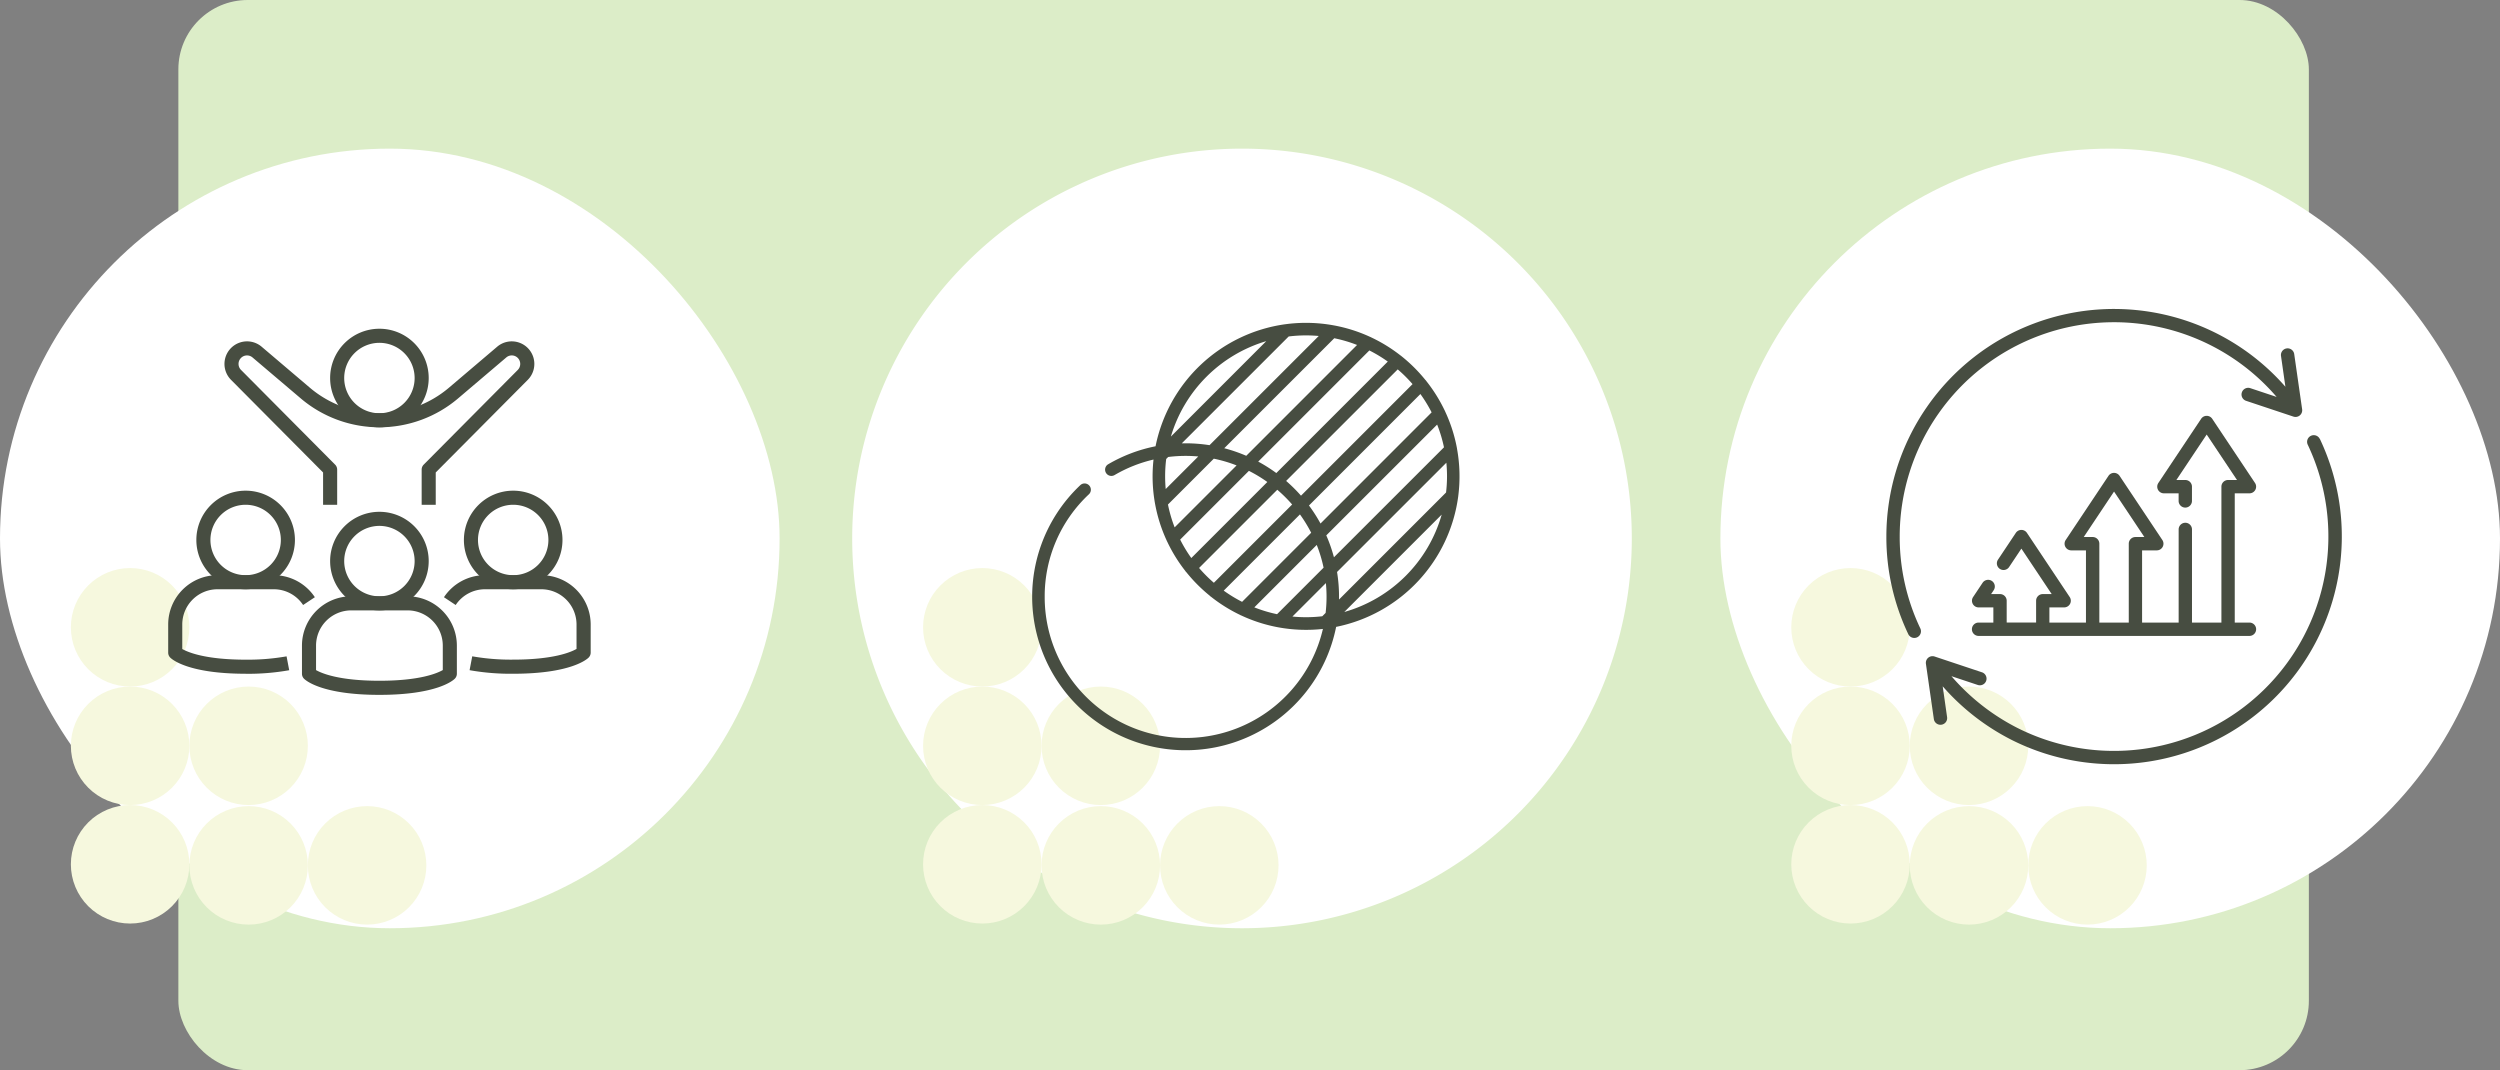 <svg xmlns="http://www.w3.org/2000/svg" xmlns:xlink="http://www.w3.org/1999/xlink" width="252.289" height="108" viewBox="0 0 252.289 108">
  <rect x="0" y="0" width="252.289" height="108" fill="#808080" stroke="none"/>
  <defs>
    <clipPath id="clip-path">
      <rect id="Rectángulo_401273" data-name="Rectángulo 401273" width="11.958" height="11.958" fill="#f6f8de"/>
    </clipPath>
    <clipPath id="clip-path-2">
      <path id="Trazado_873519" data-name="Trazado 873519" d="M11.958,5.979A5.979,5.979,0,1,1,5.979,0a5.979,5.979,0,0,1,5.979,5.979" fill="#f6f8de"/>
    </clipPath>
  </defs>
  <g id="Grupo_1121169" data-name="Grupo 1121169" transform="translate(-327.711 -487)">
    <rect id="Rectángulo_409839" data-name="Rectángulo 409839" width="215" height="108" rx="7" transform="translate(345.711 487)" fill="#dcedc8"/>
    <g id="Grupo_1121166" data-name="Grupo 1121166" transform="translate(413.711 502)">
      <path id="Trazado_906868" data-name="Trazado 906868" d="M39.337,0A39.337,39.337,0,1,1,0,39.337,39.337,39.337,0,0,1,39.337,0Z" transform="translate(0)" fill="#fff"/>
      <g id="Grupo_1119330" data-name="Grupo 1119330" transform="translate(7.152 15.895)">
        <g id="Grupo_1099855" data-name="Grupo 1099855" transform="translate(0 0)">
          <g id="Grupo_1099808" data-name="Grupo 1099808" transform="translate(0 0)">
            <g id="Grupo_1101062" data-name="Grupo 1101062" transform="translate(0 26.431)">
              <g id="Grupo_1101056" data-name="Grupo 1101056" transform="translate(11.958) rotate(90)" opacity="0.998" style="isolation: isolate">
                <g id="Grupo_1099844" data-name="Grupo 1099844" transform="translate(0 0)">
                  <g id="Grupo_1099843" data-name="Grupo 1099843" transform="translate(0 0)" clip-path="url(#clip-path)">
                    <g id="Grupo_1099842" data-name="Grupo 1099842" transform="translate(0 0)">
                      <g id="Grupo_1099841" data-name="Grupo 1099841" clip-path="url(#clip-path-2)">
                        <rect id="Rectángulo_401272" data-name="Rectángulo 401272" width="15.201" height="15.201" transform="translate(-3.683 10.689) rotate(-70.991)" fill="#f6f8de"/>
                      </g>
                    </g>
                  </g>
                </g>
              </g>
              <g id="Grupo_1101057" data-name="Grupo 1101057" transform="translate(11.958 11.958) rotate(90)" opacity="0.998" style="isolation: isolate">
                <g id="Grupo_1099844-2" data-name="Grupo 1099844" transform="translate(0 0)">
                  <g id="Grupo_1099843-2" data-name="Grupo 1099843" transform="translate(0 0)" clip-path="url(#clip-path)">
                    <g id="Grupo_1099842-2" data-name="Grupo 1099842" transform="translate(0 0)">
                      <g id="Grupo_1099841-2" data-name="Grupo 1099841" clip-path="url(#clip-path-2)">
                        <rect id="Rectángulo_401272-2" data-name="Rectángulo 401272" width="15.201" height="15.201" transform="translate(-3.683 10.689) rotate(-70.991)" fill="#f6f8de"/>
                      </g>
                    </g>
                  </g>
                </g>
              </g>
              <g id="Grupo_1101058" data-name="Grupo 1101058" transform="translate(11.958 23.916) rotate(90)" opacity="0.998" style="isolation: isolate">
                <g id="Grupo_1099844-3" data-name="Grupo 1099844" transform="translate(0 0)">
                  <g id="Grupo_1099843-3" data-name="Grupo 1099843" transform="translate(0 0)" clip-path="url(#clip-path)">
                    <g id="Grupo_1099842-3" data-name="Grupo 1099842" transform="translate(0 0)">
                      <g id="Grupo_1099841-3" data-name="Grupo 1099841" clip-path="url(#clip-path-2)">
                        <rect id="Rectángulo_401272-3" data-name="Rectángulo 401272" width="15.201" height="15.201" transform="translate(-3.683 10.689) rotate(-70.991)" fill="#f6f8de"/>
                      </g>
                    </g>
                  </g>
                </g>
              </g>
              <g id="Grupo_1101059" data-name="Grupo 1101059" transform="translate(23.916 24.024) rotate(90)" opacity="0.998" style="isolation: isolate">
                <g id="Grupo_1099844-4" data-name="Grupo 1099844" transform="translate(0 0)">
                  <g id="Grupo_1099843-4" data-name="Grupo 1099843" transform="translate(0 0)" clip-path="url(#clip-path)">
                    <g id="Grupo_1099842-4" data-name="Grupo 1099842" transform="translate(0 0)">
                      <g id="Grupo_1099841-4" data-name="Grupo 1099841" clip-path="url(#clip-path-2)">
                        <rect id="Rectángulo_401272-4" data-name="Rectángulo 401272" width="15.201" height="15.201" transform="translate(-3.683 10.689) rotate(-70.991)" fill="#f6f8de"/>
                      </g>
                    </g>
                  </g>
                </g>
              </g>
              <g id="Grupo_1101060" data-name="Grupo 1101060" transform="translate(23.916 11.958) rotate(90)" opacity="0.998" style="isolation: isolate">
                <g id="Grupo_1099844-5" data-name="Grupo 1099844" transform="translate(0 0)">
                  <g id="Grupo_1099843-5" data-name="Grupo 1099843" transform="translate(0 0)" clip-path="url(#clip-path)">
                    <g id="Grupo_1099842-5" data-name="Grupo 1099842" transform="translate(0 0)">
                      <g id="Grupo_1099841-5" data-name="Grupo 1099841" clip-path="url(#clip-path-2)">
                        <rect id="Rectángulo_401272-5" data-name="Rectángulo 401272" width="15.201" height="15.201" transform="translate(-3.683 10.689) rotate(-70.991)" fill="#f6f8de"/>
                      </g>
                    </g>
                  </g>
                </g>
              </g>
              <g id="Grupo_1101061" data-name="Grupo 1101061" transform="translate(35.874 24.024) rotate(90)" opacity="0.998" style="isolation: isolate">
                <g id="Grupo_1099844-6" data-name="Grupo 1099844" transform="translate(0 0)">
                  <g id="Grupo_1099843-6" data-name="Grupo 1099843" transform="translate(0 0)" clip-path="url(#clip-path)">
                    <g id="Grupo_1099842-6" data-name="Grupo 1099842" transform="translate(0 0)">
                      <g id="Grupo_1099841-6" data-name="Grupo 1099841" clip-path="url(#clip-path-2)">
                        <rect id="Rectángulo_401272-6" data-name="Rectángulo 401272" width="15.201" height="15.201" transform="translate(-3.683 10.689) rotate(-70.991)" fill="#f6f8de"/>
                      </g>
                    </g>
                  </g>
                </g>
              </g>
            </g>
            <g id="Grupo_1099776" data-name="Grupo 1099776" transform="translate(9.597 0)">
              <g id="Grupo_1099618" data-name="Grupo 1099618" transform="translate(0 0)">
                <rect id="Rectángulo_401104" data-name="Rectángulo 401104" width="45.951" height="46.505" transform="translate(0)" fill="none"/>
              </g>
              <g id="Grupo_1122129" data-name="Grupo 1122129" transform="translate(1.411 1.687)">
                <g id="Grupo_1122128" data-name="Grupo 1122128" transform="translate(0)">
                  <path id="Trazado_911832" data-name="Trazado 911832" d="M42.873,12.672q0-.024-.009-.049a15.362,15.362,0,0,0-1.181-3.669.629.629,0,0,0-.059-.127,15.521,15.521,0,0,0-1.83-2.933.634.634,0,0,0-.1-.125l-.016-.014A15.623,15.623,0,0,0,37.318,3.4L37.3,3.388a.632.632,0,0,0-.128-.1,15.519,15.519,0,0,0-2.943-1.816.623.623,0,0,0-.126-.059A15.357,15.357,0,0,0,30.418.25L30.369.241a15.541,15.541,0,0,0-4.836-.1h-.007A15.527,15.527,0,0,0,12.453,12.454a15.426,15.426,0,0,0-4.778,1.813.633.633,0,0,0,.64,1.093,14.144,14.144,0,0,1,3.933-1.566,15.534,15.534,0,0,0,.147,4.419c0,.017.006.035.01.052a15.354,15.354,0,0,0,1.166,3.688.627.627,0,0,0,.059.126,15.524,15.524,0,0,0,1.816,2.943.632.632,0,0,0,.1.128l.016.014a15.627,15.627,0,0,0,2.352,2.363l.014.016a.632.632,0,0,0,.125.1,15.52,15.52,0,0,0,2.933,1.831.626.626,0,0,0,.127.059,15.358,15.358,0,0,0,3.67,1.181l.048.009a15.51,15.51,0,0,0,4.512.164A14.223,14.223,0,0,1,1.266,27.642,14.092,14.092,0,0,1,5.727,17.3a.633.633,0,0,0-.869-.921,15.488,15.488,0,1,0,25.819,14.3A15.526,15.526,0,0,0,43,17.489s0-.008,0-.011a15.562,15.562,0,0,0-.13-4.805Zm-3.693-5.49a14.249,14.249,0,0,1,1.133,1.851L29.1,20.25a15.541,15.541,0,0,0-1.164-1.82Zm-.791-1L27.131,17.44a15.6,15.6,0,0,0-1.5-1.489L36.892,4.694A14.354,14.354,0,0,1,38.388,6.182Zm-2.5-2.275L24.64,15.156A15.536,15.536,0,0,0,22.813,14L34.029,2.783A14.237,14.237,0,0,1,35.889,3.907Zm-5.4-2.356a14.1,14.1,0,0,1,2.3.679L21.606,13.415a15.363,15.363,0,0,0-2.22-.764Zm-4.6-.178a14.29,14.29,0,0,1,1.753-.108c.432,0,.859.02,1.281.058L17.9,12.343a15.544,15.544,0,0,0-2.416-.189c-.129,0-.257,0-.385.006Zm-2.26.469L14,11.475A14.281,14.281,0,0,1,23.629,1.844ZM13.478,16.769c-.038-.422-.058-.849-.058-1.281a14.29,14.29,0,0,1,.108-1.753l.2-.2a14.265,14.265,0,0,1,1.755-.11c.432,0,.859.02,1.281.058Zm.227,1.563,4.626-4.626a14.083,14.083,0,0,1,2.3.679l-6.252,6.252A14.1,14.1,0,0,1,13.706,18.331Zm2.356,5.4a14.239,14.239,0,0,1-1.124-1.86l6.937-6.937a14.248,14.248,0,0,1,1.86,1.124Zm.787,1,7.89-7.89a14.363,14.363,0,0,1,1.5,1.488l-7.9,7.9A14.346,14.346,0,0,1,16.848,24.738Zm2.488,2.287,7.689-7.689a14.238,14.238,0,0,1,1.133,1.851l-6.972,6.972A14.266,14.266,0,0,1,19.336,27.025Zm5.378,2.381a14.087,14.087,0,0,1-2.294-.69l6.3-6.3a14.1,14.1,0,0,1,.69,2.294Zm4.9-.127-.336.336a14.3,14.3,0,0,1-1.637.095c-.464,0-.922-.023-1.375-.067l3.376-3.376c.044.453.067.911.067,1.375A14.294,14.294,0,0,1,29.615,29.279Zm.842-5.616a15.367,15.367,0,0,0-.773-2.211L40.87,10.265a14.1,14.1,0,0,1,.69,2.294Zm1.053,5.512,9.82-9.82A14.28,14.28,0,0,1,31.51,29.175Zm10.26-12.05-10.8,10.8c0-.093,0-.186,0-.28a15.525,15.525,0,0,0-.2-2.5L41.8,14.113c.044.453.067.911.067,1.375A14.332,14.332,0,0,1,41.769,17.125Z" transform="translate(0 0)" fill="#474d41"/>
                </g>
              </g>
            </g>
          </g>
        </g>
      </g>
    </g>
    <g id="Grupo_1121167" data-name="Grupo 1121167" transform="translate(327.711 502)">
      <rect id="Rectángulo_409320" data-name="Rectángulo 409320" width="78.674" height="78.674" rx="39.337" transform="translate(0)" fill="#fff"/>
      <g id="Grupo_1119330-2" data-name="Grupo 1119330" transform="translate(7.152 17.608)">
        <g id="Grupo_1099855-2" data-name="Grupo 1099855" transform="translate(0 0)">
          <g id="Grupo_1099808-2" data-name="Grupo 1099808" transform="translate(0 0)">
            <g id="Grupo_1101062-2" data-name="Grupo 1101062" transform="translate(0 24.718)">
              <g id="Grupo_1101056-2" data-name="Grupo 1101056" transform="translate(11.958) rotate(90)" opacity="0.998" style="isolation: isolate">
                <g id="Grupo_1099844-7" data-name="Grupo 1099844" transform="translate(0 0)">
                  <g id="Grupo_1099843-7" data-name="Grupo 1099843" transform="translate(0 0)" clip-path="url(#clip-path)">
                    <g id="Grupo_1099842-7" data-name="Grupo 1099842" transform="translate(0 0)">
                      <g id="Grupo_1099841-7" data-name="Grupo 1099841" clip-path="url(#clip-path-2)">
                        <rect id="Rectángulo_401272-7" data-name="Rectángulo 401272" width="15.201" height="15.201" transform="translate(-3.683 10.689) rotate(-70.991)" fill="#f6f8de"/>
                      </g>
                    </g>
                  </g>
                </g>
              </g>
              <g id="Grupo_1101057-2" data-name="Grupo 1101057" transform="translate(11.958 11.958) rotate(90)" opacity="0.998" style="isolation: isolate">
                <g id="Grupo_1099844-8" data-name="Grupo 1099844" transform="translate(0 0)">
                  <g id="Grupo_1099843-8" data-name="Grupo 1099843" transform="translate(0 0)" clip-path="url(#clip-path)">
                    <g id="Grupo_1099842-8" data-name="Grupo 1099842" transform="translate(0 0)">
                      <g id="Grupo_1099841-8" data-name="Grupo 1099841" clip-path="url(#clip-path-2)">
                        <rect id="Rectángulo_401272-8" data-name="Rectángulo 401272" width="15.201" height="15.201" transform="translate(-3.683 10.689) rotate(-70.991)" fill="#f6f8de"/>
                      </g>
                    </g>
                  </g>
                </g>
              </g>
              <g id="Grupo_1101058-2" data-name="Grupo 1101058" transform="translate(11.958 23.916) rotate(90)" opacity="0.998" style="isolation: isolate">
                <g id="Grupo_1099844-9" data-name="Grupo 1099844" transform="translate(0 0)">
                  <g id="Grupo_1099843-9" data-name="Grupo 1099843" transform="translate(0 0)" clip-path="url(#clip-path)">
                    <g id="Grupo_1099842-9" data-name="Grupo 1099842" transform="translate(0 0)">
                      <g id="Grupo_1099841-9" data-name="Grupo 1099841" clip-path="url(#clip-path-2)">
                        <rect id="Rectángulo_401272-9" data-name="Rectángulo 401272" width="15.201" height="15.201" transform="translate(-3.683 10.689) rotate(-70.991)" fill="#f6f8de"/>
                      </g>
                    </g>
                  </g>
                </g>
              </g>
              <g id="Grupo_1101059-2" data-name="Grupo 1101059" transform="translate(23.916 24.024) rotate(90)" opacity="0.998" style="isolation: isolate">
                <g id="Grupo_1099844-10" data-name="Grupo 1099844" transform="translate(0 0)">
                  <g id="Grupo_1099843-10" data-name="Grupo 1099843" transform="translate(0 0)" clip-path="url(#clip-path)">
                    <g id="Grupo_1099842-10" data-name="Grupo 1099842" transform="translate(0 0)">
                      <g id="Grupo_1099841-10" data-name="Grupo 1099841" clip-path="url(#clip-path-2)">
                        <rect id="Rectángulo_401272-10" data-name="Rectángulo 401272" width="15.201" height="15.201" transform="translate(-3.683 10.689) rotate(-70.991)" fill="#f6f8de"/>
                      </g>
                    </g>
                  </g>
                </g>
              </g>
              <g id="Grupo_1101060-2" data-name="Grupo 1101060" transform="translate(23.916 11.958) rotate(90)" opacity="0.998" style="isolation: isolate">
                <g id="Grupo_1099844-11" data-name="Grupo 1099844" transform="translate(0 0)">
                  <g id="Grupo_1099843-11" data-name="Grupo 1099843" transform="translate(0 0)" clip-path="url(#clip-path)">
                    <g id="Grupo_1099842-11" data-name="Grupo 1099842" transform="translate(0 0)">
                      <g id="Grupo_1099841-11" data-name="Grupo 1099841" clip-path="url(#clip-path-2)">
                        <rect id="Rectángulo_401272-11" data-name="Rectángulo 401272" width="15.201" height="15.201" transform="translate(-3.683 10.689) rotate(-70.991)" fill="#f6f8de"/>
                      </g>
                    </g>
                  </g>
                </g>
              </g>
              <g id="Grupo_1101061-2" data-name="Grupo 1101061" transform="translate(35.874 24.024) rotate(90)" opacity="0.998" style="isolation: isolate">
                <g id="Grupo_1099844-12" data-name="Grupo 1099844" transform="translate(0 0)">
                  <g id="Grupo_1099843-12" data-name="Grupo 1099843" transform="translate(0 0)" clip-path="url(#clip-path)">
                    <g id="Grupo_1099842-12" data-name="Grupo 1099842" transform="translate(0 0)">
                      <g id="Grupo_1099841-12" data-name="Grupo 1099841" clip-path="url(#clip-path-2)">
                        <rect id="Rectángulo_401272-12" data-name="Rectángulo 401272" width="15.201" height="15.201" transform="translate(-3.683 10.689) rotate(-70.991)" fill="#f6f8de"/>
                      </g>
                    </g>
                  </g>
                </g>
              </g>
            </g>
            <g id="Grupo_1122127" data-name="Grupo 1122127" transform="translate(7.821 -5.432)">
              <path id="Trazado_911824" data-name="Trazado 911824" d="M29.974,15.947a4.974,4.974,0,1,1,4.974-4.974A4.974,4.974,0,0,1,29.974,15.947Zm0-8.526a3.553,3.553,0,1,0,3.553,3.553A3.553,3.553,0,0,0,29.974,7.421Z" transform="translate(-6.658 0)" fill="#474d41"/>
              <path id="Trazado_911825" data-name="Trazado 911825" d="M31.315,24.283H29.894V20.73a.711.711,0,0,1,.207-.5l9.489-9.552a.864.864,0,0,0,0-1.218.853.853,0,0,0-1.152-.048l-4.864,4.133a12.267,12.267,0,0,1-15.885,0L12.824,9.415a.856.856,0,0,0-1.152,1.265l9.489,9.552a.711.711,0,0,1,.207.5v3.553H19.946V21.023l-9.282-9.34a2.278,2.278,0,0,1,3.08-3.352l4.864,4.134a10.846,10.846,0,0,0,14.044,0l4.864-4.134a2.278,2.278,0,0,1,3.08,3.352l-9.282,9.34Z" transform="translate(-2.315 -0.519)" fill="#474d41"/>
              <path id="Trazado_911826" data-name="Trazado 911826" d="M28.816,53.947c-5.811,0-7.441-1.462-7.608-1.629a.711.711,0,0,1-.208-.5V48.974A4.979,4.979,0,0,1,25.974,44h5.684a4.979,4.979,0,0,1,4.974,4.974v2.842a.71.71,0,0,1-.208.5C36.257,52.485,34.627,53.947,28.816,53.947Zm-6.395-2.5c.552.317,2.3,1.076,6.395,1.076,4.076,0,5.826-.753,6.395-1.08V48.974a3.557,3.557,0,0,0-3.553-3.553H25.974a3.557,3.557,0,0,0-3.553,3.553Zm13.5.366Z" transform="translate(-5.5 -11)" fill="#474d41"/>
              <path id="Trazado_911827" data-name="Trazado 911827" d="M29.974,41.947a4.974,4.974,0,1,1,4.974-4.974A4.974,4.974,0,0,1,29.974,41.947Zm0-8.526a3.553,3.553,0,1,0,3.553,3.553A3.553,3.553,0,0,0,29.974,33.421Z" transform="translate(-6.658 -7.526)" fill="#474d41"/>
              <path id="Trazado_911828" data-name="Trazado 911828" d="M48.154,50.947a23.661,23.661,0,0,1-4.4-.36l.267-1.4a22.347,22.347,0,0,0,4.13.335c4.076,0,5.826-.753,6.395-1.08V45.974A3.557,3.557,0,0,0,51,42.421H45.312a3.548,3.548,0,0,0-2.961,1.589l-1.184-.787A4.966,4.966,0,0,1,45.312,41H51a4.979,4.979,0,0,1,4.974,4.974v2.842a.71.71,0,0,1-.208.5C55.6,49.485,53.964,50.947,48.154,50.947Z" transform="translate(-11.338 -10.131)" fill="#474d41"/>
              <path id="Trazado_911829" data-name="Trazado 911829" d="M48.974,38.947a4.974,4.974,0,1,1,4.974-4.974,4.974,4.974,0,0,1-4.974,4.974Zm0-8.526a3.553,3.553,0,1,0,3.553,3.553A3.553,3.553,0,0,0,48.974,30.421Z" transform="translate(-12.158 -6.658)" fill="#474d41"/>
              <path id="Trazado_911830" data-name="Trazado 911830" d="M9.816,50.947c-5.811,0-7.441-1.462-7.608-1.629a.711.711,0,0,1-.208-.5V45.974A4.979,4.979,0,0,1,6.974,41h5.684A4.966,4.966,0,0,1,16.8,43.223l-1.184.787a3.548,3.548,0,0,0-2.961-1.589H6.974a3.557,3.557,0,0,0-3.553,3.553V48.45c.552.317,2.3,1.076,6.395,1.076a22.347,22.347,0,0,0,4.13-.335l.267,1.4a23.661,23.661,0,0,1-4.4.36Z" transform="translate(0 -10.131)" fill="#474d41"/>
              <path id="Trazado_911831" data-name="Trazado 911831" d="M10.974,38.947a4.974,4.974,0,1,1,4.974-4.974,4.974,4.974,0,0,1-4.974,4.974Zm0-8.526a3.553,3.553,0,1,0,3.553,3.553A3.553,3.553,0,0,0,10.974,30.421Z" transform="translate(-1.158 -6.658)" fill="#474d41"/>
            </g>
          </g>
        </g>
      </g>
    </g>
    <g id="Grupo_1121168" data-name="Grupo 1121168" transform="translate(501.326 502)">
      <rect id="Rectángulo_409320-2" data-name="Rectángulo 409320" width="78.674" height="78.674" rx="39.337" fill="#fff"/>
      <g id="Grupo_1119330-3" data-name="Grupo 1119330" transform="translate(7.152 15.895)">
        <g id="Grupo_1099855-3" data-name="Grupo 1099855" transform="translate(0 0)">
          <g id="Grupo_1099808-3" data-name="Grupo 1099808" transform="translate(0 0)">
            <g id="Grupo_1101062-3" data-name="Grupo 1101062" transform="translate(0 26.431)">
              <g id="Grupo_1101056-3" data-name="Grupo 1101056" transform="translate(11.958) rotate(90)" opacity="0.998" style="isolation: isolate">
                <g id="Grupo_1099844-13" data-name="Grupo 1099844" transform="translate(0 0)">
                  <g id="Grupo_1099843-13" data-name="Grupo 1099843" transform="translate(0 0)" clip-path="url(#clip-path)">
                    <g id="Grupo_1099842-13" data-name="Grupo 1099842" transform="translate(0 0)">
                      <g id="Grupo_1099841-13" data-name="Grupo 1099841" clip-path="url(#clip-path-2)">
                        <rect id="Rectángulo_401272-13" data-name="Rectángulo 401272" width="15.201" height="15.201" transform="translate(-3.683 10.689) rotate(-70.991)" fill="#f6f8de"/>
                      </g>
                    </g>
                  </g>
                </g>
              </g>
              <g id="Grupo_1101057-3" data-name="Grupo 1101057" transform="translate(11.958 11.958) rotate(90)" opacity="0.998" style="isolation: isolate">
                <g id="Grupo_1099844-14" data-name="Grupo 1099844" transform="translate(0 0)">
                  <g id="Grupo_1099843-14" data-name="Grupo 1099843" transform="translate(0 0)" clip-path="url(#clip-path)">
                    <g id="Grupo_1099842-14" data-name="Grupo 1099842" transform="translate(0 0)">
                      <g id="Grupo_1099841-14" data-name="Grupo 1099841" clip-path="url(#clip-path-2)">
                        <rect id="Rectángulo_401272-14" data-name="Rectángulo 401272" width="15.201" height="15.201" transform="translate(-3.683 10.689) rotate(-70.991)" fill="#f6f8de"/>
                      </g>
                    </g>
                  </g>
                </g>
              </g>
              <g id="Grupo_1101058-3" data-name="Grupo 1101058" transform="translate(11.958 23.916) rotate(90)" opacity="0.998" style="isolation: isolate">
                <g id="Grupo_1099844-15" data-name="Grupo 1099844" transform="translate(0 0)">
                  <g id="Grupo_1099843-15" data-name="Grupo 1099843" transform="translate(0 0)" clip-path="url(#clip-path)">
                    <g id="Grupo_1099842-15" data-name="Grupo 1099842" transform="translate(0 0)">
                      <g id="Grupo_1099841-15" data-name="Grupo 1099841" clip-path="url(#clip-path-2)">
                        <rect id="Rectángulo_401272-15" data-name="Rectángulo 401272" width="15.201" height="15.201" transform="translate(-3.683 10.689) rotate(-70.991)" fill="#f6f8de"/>
                      </g>
                    </g>
                  </g>
                </g>
              </g>
              <g id="Grupo_1101059-3" data-name="Grupo 1101059" transform="translate(23.916 24.024) rotate(90)" opacity="0.998" style="isolation: isolate">
                <g id="Grupo_1099844-16" data-name="Grupo 1099844" transform="translate(0 0)">
                  <g id="Grupo_1099843-16" data-name="Grupo 1099843" transform="translate(0 0)" clip-path="url(#clip-path)">
                    <g id="Grupo_1099842-16" data-name="Grupo 1099842" transform="translate(0 0)">
                      <g id="Grupo_1099841-16" data-name="Grupo 1099841" clip-path="url(#clip-path-2)">
                        <rect id="Rectángulo_401272-16" data-name="Rectángulo 401272" width="15.201" height="15.201" transform="translate(-3.683 10.689) rotate(-70.991)" fill="#f6f8de"/>
                      </g>
                    </g>
                  </g>
                </g>
              </g>
              <g id="Grupo_1101060-3" data-name="Grupo 1101060" transform="translate(23.916 11.958) rotate(90)" opacity="0.998" style="isolation: isolate">
                <g id="Grupo_1099844-17" data-name="Grupo 1099844" transform="translate(0 0)">
                  <g id="Grupo_1099843-17" data-name="Grupo 1099843" transform="translate(0 0)" clip-path="url(#clip-path)">
                    <g id="Grupo_1099842-17" data-name="Grupo 1099842" transform="translate(0 0)">
                      <g id="Grupo_1099841-17" data-name="Grupo 1099841" clip-path="url(#clip-path-2)">
                        <rect id="Rectángulo_401272-17" data-name="Rectángulo 401272" width="15.201" height="15.201" transform="translate(-3.683 10.689) rotate(-70.991)" fill="#f6f8de"/>
                      </g>
                    </g>
                  </g>
                </g>
              </g>
              <g id="Grupo_1101061-3" data-name="Grupo 1101061" transform="translate(35.874 24.024) rotate(90)" opacity="0.998" style="isolation: isolate">
                <g id="Grupo_1099844-18" data-name="Grupo 1099844" transform="translate(0 0)">
                  <g id="Grupo_1099843-18" data-name="Grupo 1099843" transform="translate(0 0)" clip-path="url(#clip-path)">
                    <g id="Grupo_1099842-18" data-name="Grupo 1099842" transform="translate(0 0)">
                      <g id="Grupo_1099841-18" data-name="Grupo 1099841" clip-path="url(#clip-path-2)">
                        <rect id="Rectángulo_401272-18" data-name="Rectángulo 401272" width="15.201" height="15.201" transform="translate(-3.683 10.689) rotate(-70.991)" fill="#f6f8de"/>
                      </g>
                    </g>
                  </g>
                </g>
              </g>
            </g>
            <g id="Grupo_1099776-2" data-name="Grupo 1099776" transform="translate(9.597 0)">
              <g id="Grupo_1099618-2" data-name="Grupo 1099618" transform="translate(0 0)">
                <rect id="Rectángulo_401104-2" data-name="Rectángulo 401104" width="45.951" height="46.505" transform="translate(0)" fill="none"/>
              </g>
              <g id="Grupo_1122130" data-name="Grupo 1122130" transform="translate(0 0.277)">
                <path id="Trazado_911833" data-name="Trazado 911833" d="M84.133,142.379a.673.673,0,0,0-1.216.578A21.638,21.638,0,0,1,53.63,171.545a21.84,21.84,0,0,1-6.67-5.228l2.656.885a.673.673,0,1,0,.426-1.277l-4.779-1.593a.673.673,0,0,0-.879.734l.8,5.576a.673.673,0,0,0,.666.578.684.684,0,0,0,.1-.007.673.673,0,0,0,.571-.762l-.444-3.111a23.19,23.19,0,0,0,6.956,5.406,22.985,22.985,0,0,0,31.11-30.367Z" transform="translate(-40.393 -129.251)" fill="#474d41"/>
                <path id="Trazado_911834" data-name="Trazado 911834" d="M1.346,22.976A21.628,21.628,0,0,1,39.383,8.884L36.729,8A.673.673,0,1,0,36.3,9.277l4.779,1.593a.673.673,0,0,0,.879-.734l-.8-5.576a.673.673,0,1,0-1.333.19l.444,3.108A22.975,22.975,0,0,0,0,22.976a22.772,22.772,0,0,0,2.211,9.847.673.673,0,0,0,1.216-.578,21.434,21.434,0,0,1-2.081-9.27Z" transform="translate(0)" fill="#474d41"/>
                <path id="Trazado_911835" data-name="Trazado 911835" d="M96.864,141.106a.673.673,0,1,0,0,1.346H124.2a.673.673,0,0,0,0-1.346h-1.485V128.063H124.2a.673.673,0,0,0,.56-1.046l-4.317-6.475a.673.673,0,0,0-1.12,0l-4.317,6.475a.673.673,0,0,0,.56,1.046h1.485v.766a.673.673,0,1,0,1.346,0V127.39a.673.673,0,0,0-.673-.673h-.9l3.059-4.588,3.059,4.588h-.9a.673.673,0,0,0-.673.673v13.716H118.4v-9.4a.673.673,0,1,0-1.346,0v9.4h-3.69v-7.287h1.485a.673.673,0,0,0,.56-1.046l-4.317-6.475a.673.673,0,0,0-1.12,0l-4.317,6.475a.673.673,0,0,0,.56,1.046H107.7v7.287h-3.69v-1.531H105.5a.673.673,0,0,0,.56-1.046l-4.317-6.475a.673.673,0,0,0-1.12,0l-1.8,2.7a.673.673,0,1,0,1.12.747l1.24-1.859,3.059,4.588h-.9a.673.673,0,0,0-.673.673v2.2H99.7v-2.2a.673.673,0,0,0-.673-.673h-.9l.262-.392a.673.673,0,1,0-1.12-.747l-.959,1.439a.673.673,0,0,0,.56,1.046h1.485v1.531Zm11.511-8.633h-.9l3.059-4.588,3.059,4.588h-.9a.673.673,0,0,0-.673.673v7.96h-2.97v-7.96A.673.673,0,0,0,108.375,132.472Z" transform="translate(-87.558 -109.45)" fill="#474d41"/>
              </g>
            </g>
          </g>
        </g>
      </g>
    </g>
  </g>
</svg>
